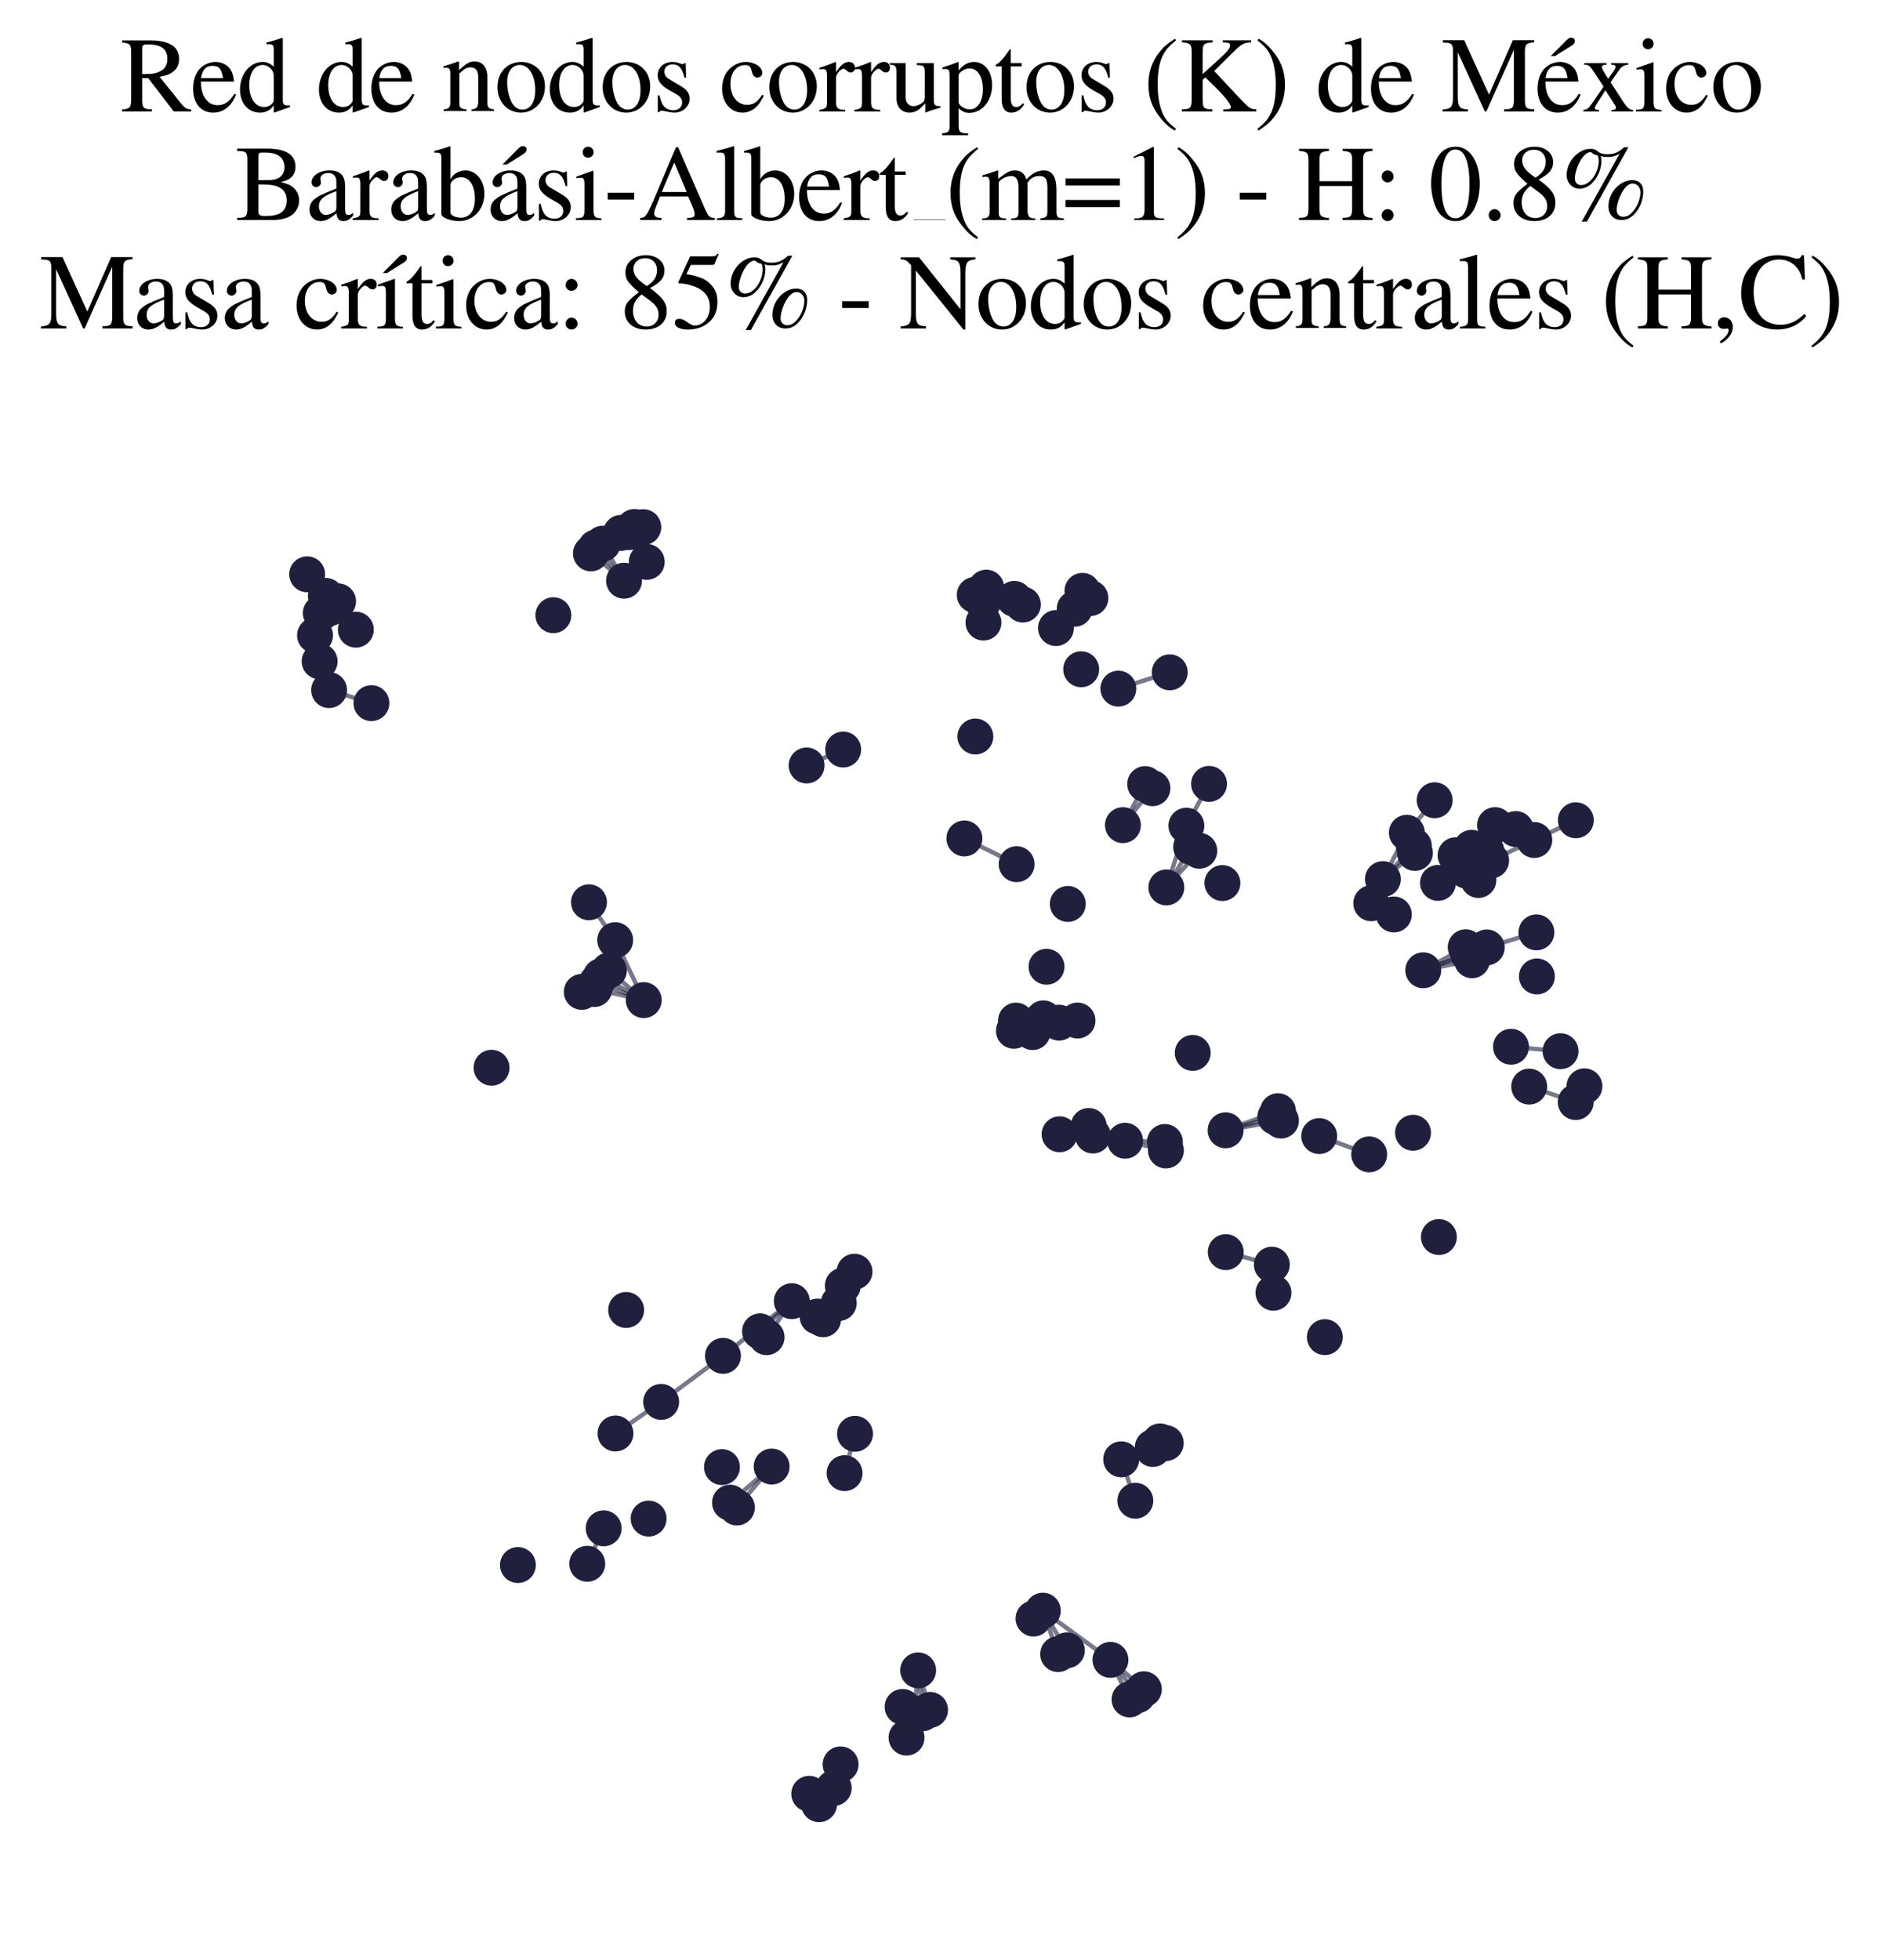<?xml version="1.0" encoding="utf-8" standalone="no"?>
<!DOCTYPE svg PUBLIC "-//W3C//DTD SVG 1.1//EN"
  "http://www.w3.org/Graphics/SVG/1.1/DTD/svg11.dtd">
<svg xmlns:xlink="http://www.w3.org/1999/xlink" width="171.118pt" height="178.036pt" viewBox="0 0 171.118 178.036" xmlns="http://www.w3.org/2000/svg" version="1.1">
 <defs>
  <style type="text/css">*{stroke-linejoin: round; stroke-linecap: butt}</style>
 </defs>
 <g id="figure_1">
  <g id="patch_1">
   <path d="M 0 178.036 
L 171.118 178.036 
L 171.118 0 
L 0 0 
z
" style="fill: #ffffff"/>
  </g>
  <g id="axes_1">
   <g id="LineCollection_1">
    <path d="M 111.39 113.733 
L 115.577 114.872 
" clip-path="url(#pee407ed11b)" style="fill: none; stroke: #201f3d; stroke-opacity: 0.6; stroke-width: 0.4"/>
    <path d="M 96.158 150.244 
L 94.766 146.3 
" clip-path="url(#pee407ed11b)" style="fill: none; stroke: #201f3d; stroke-opacity: 0.6; stroke-width: 0.4"/>
    <path d="M 82.023 155.042 
L 82.381 157.832 
" clip-path="url(#pee407ed11b)" style="fill: none; stroke: #201f3d; stroke-opacity: 0.6; stroke-width: 0.4"/>
    <path d="M 53.701 50.265 
L 56.709 52.747 
" clip-path="url(#pee407ed11b)" style="fill: none; stroke: #201f3d; stroke-opacity: 0.6; stroke-width: 0.4"/>
    <path d="M 76.591 116.783 
L 74.802 119.832 
" clip-path="url(#pee407ed11b)" style="fill: none; stroke: #201f3d; stroke-opacity: 0.6; stroke-width: 0.4"/>
    <path d="M 76.591 116.783 
L 74.299 119.587 
" clip-path="url(#pee407ed11b)" style="fill: none; stroke: #201f3d; stroke-opacity: 0.6; stroke-width: 0.4"/>
    <path d="M 137.313 95.079 
L 141.814 95.484 
" clip-path="url(#pee407ed11b)" style="fill: none; stroke: #201f3d; stroke-opacity: 0.6; stroke-width: 0.4"/>
    <path d="M 69.069 120.931 
L 71.954 118.187 
" clip-path="url(#pee407ed11b)" style="fill: none; stroke: #201f3d; stroke-opacity: 0.6; stroke-width: 0.4"/>
    <path d="M 56.432 48.405 
L 58.773 51.038 
" clip-path="url(#pee407ed11b)" style="fill: none; stroke: #201f3d; stroke-opacity: 0.6; stroke-width: 0.4"/>
    <path d="M 129.337 88.132 
L 133.77 87.223 
" clip-path="url(#pee407ed11b)" style="fill: none; stroke: #201f3d; stroke-opacity: 0.6; stroke-width: 0.4"/>
    <path d="M 129.337 88.132 
L 133.418 86.652 
" clip-path="url(#pee407ed11b)" style="fill: none; stroke: #201f3d; stroke-opacity: 0.6; stroke-width: 0.4"/>
    <path d="M 129.337 88.132 
L 135.108 86.057 
" clip-path="url(#pee407ed11b)" style="fill: none; stroke: #201f3d; stroke-opacity: 0.6; stroke-width: 0.4"/>
    <path d="M 129.337 88.132 
L 133.196 86.041 
" clip-path="url(#pee407ed11b)" style="fill: none; stroke: #201f3d; stroke-opacity: 0.6; stroke-width: 0.4"/>
    <path d="M 95.96 57.047 
L 99.092 54.324 
" clip-path="url(#pee407ed11b)" style="fill: none; stroke: #201f3d; stroke-opacity: 0.6; stroke-width: 0.4"/>
    <path d="M 95.96 57.047 
L 98.368 53.667 
" clip-path="url(#pee407ed11b)" style="fill: none; stroke: #201f3d; stroke-opacity: 0.6; stroke-width: 0.4"/>
    <path d="M 71.954 118.187 
L 65.701 123.156 
" clip-path="url(#pee407ed11b)" style="fill: none; stroke: #201f3d; stroke-opacity: 0.6; stroke-width: 0.4"/>
    <path d="M 71.954 118.187 
L 69.664 121.461 
" clip-path="url(#pee407ed11b)" style="fill: none; stroke: #201f3d; stroke-opacity: 0.6; stroke-width: 0.4"/>
    <path d="M 105.991 80.609 
L 107.813 74.998 
" clip-path="url(#pee407ed11b)" style="fill: none; stroke: #201f3d; stroke-opacity: 0.6; stroke-width: 0.4"/>
    <path d="M 105.991 80.609 
L 108.244 76.931 
" clip-path="url(#pee407ed11b)" style="fill: none; stroke: #201f3d; stroke-opacity: 0.6; stroke-width: 0.4"/>
    <path d="M 105.991 80.609 
L 108.988 77.279 
" clip-path="url(#pee407ed11b)" style="fill: none; stroke: #201f3d; stroke-opacity: 0.6; stroke-width: 0.4"/>
    <path d="M 96.954 149.905 
L 94.766 146.3 
" clip-path="url(#pee407ed11b)" style="fill: none; stroke: #201f3d; stroke-opacity: 0.6; stroke-width: 0.4"/>
    <path d="M 55.907 85.397 
L 58.499 90.842 
" clip-path="url(#pee407ed11b)" style="fill: none; stroke: #201f3d; stroke-opacity: 0.6; stroke-width: 0.4"/>
    <path d="M 55.907 85.397 
L 53.525 81.957 
" clip-path="url(#pee407ed11b)" style="fill: none; stroke: #201f3d; stroke-opacity: 0.6; stroke-width: 0.4"/>
    <path d="M 119.884 103.192 
L 124.425 104.855 
" clip-path="url(#pee407ed11b)" style="fill: none; stroke: #201f3d; stroke-opacity: 0.6; stroke-width: 0.4"/>
    <path d="M 103.95 153.439 
L 100.912 150.77 
" clip-path="url(#pee407ed11b)" style="fill: none; stroke: #201f3d; stroke-opacity: 0.6; stroke-width: 0.4"/>
    <path d="M 54.603 88.685 
L 58.499 90.842 
" clip-path="url(#pee407ed11b)" style="fill: none; stroke: #201f3d; stroke-opacity: 0.6; stroke-width: 0.4"/>
    <path d="M 77.699 130.236 
L 76.75 133.809 
" clip-path="url(#pee407ed11b)" style="fill: none; stroke: #201f3d; stroke-opacity: 0.6; stroke-width: 0.4"/>
    <path d="M 29.937 55.251 
L 32.337 57.193 
" clip-path="url(#pee407ed11b)" style="fill: none; stroke: #201f3d; stroke-opacity: 0.6; stroke-width: 0.4"/>
    <path d="M 101.889 132.554 
L 103.172 136.314 
" clip-path="url(#pee407ed11b)" style="fill: none; stroke: #201f3d; stroke-opacity: 0.6; stroke-width: 0.4"/>
    <path d="M 97.917 92.699 
L 96.24 92.89 
" clip-path="url(#pee407ed11b)" style="fill: none; stroke: #201f3d; stroke-opacity: 0.6; stroke-width: 0.4"/>
    <path d="M 127.848 75.641 
L 125.672 79.852 
" clip-path="url(#pee407ed11b)" style="fill: none; stroke: #201f3d; stroke-opacity: 0.6; stroke-width: 0.4"/>
    <path d="M 127.848 75.641 
L 130.377 72.688 
" clip-path="url(#pee407ed11b)" style="fill: none; stroke: #201f3d; stroke-opacity: 0.6; stroke-width: 0.4"/>
    <path d="M 33.752 63.867 
L 29.908 62.682 
" clip-path="url(#pee407ed11b)" style="fill: none; stroke: #201f3d; stroke-opacity: 0.6; stroke-width: 0.4"/>
    <path d="M 105.86 103.729 
L 102.244 103.616 
" clip-path="url(#pee407ed11b)" style="fill: none; stroke: #201f3d; stroke-opacity: 0.6; stroke-width: 0.4"/>
    <path d="M 87.638 76.157 
L 92.387 78.497 
" clip-path="url(#pee407ed11b)" style="fill: none; stroke: #201f3d; stroke-opacity: 0.6; stroke-width: 0.4"/>
    <path d="M 115.89 101.455 
L 111.376 102.668 
" clip-path="url(#pee407ed11b)" style="fill: none; stroke: #201f3d; stroke-opacity: 0.6; stroke-width: 0.4"/>
    <path d="M 94.766 146.3 
L 100.912 150.77 
" clip-path="url(#pee407ed11b)" style="fill: none; stroke: #201f3d; stroke-opacity: 0.6; stroke-width: 0.4"/>
    <path d="M 70.123 133.21 
L 66.968 136.93 
" clip-path="url(#pee407ed11b)" style="fill: none; stroke: #201f3d; stroke-opacity: 0.6; stroke-width: 0.4"/>
    <path d="M 70.123 133.21 
L 66.339 136.489 
" clip-path="url(#pee407ed11b)" style="fill: none; stroke: #201f3d; stroke-opacity: 0.6; stroke-width: 0.4"/>
    <path d="M 89.625 53.377 
L 89.373 56.549 
" clip-path="url(#pee407ed11b)" style="fill: none; stroke: #201f3d; stroke-opacity: 0.6; stroke-width: 0.4"/>
    <path d="M 111.376 102.668 
L 116.409 101.784 
" clip-path="url(#pee407ed11b)" style="fill: none; stroke: #201f3d; stroke-opacity: 0.6; stroke-width: 0.4"/>
    <path d="M 111.376 102.668 
L 116.137 100.931 
" clip-path="url(#pee407ed11b)" style="fill: none; stroke: #201f3d; stroke-opacity: 0.6; stroke-width: 0.4"/>
    <path d="M 77.654 115.511 
L 76.224 118.359 
" clip-path="url(#pee407ed11b)" style="fill: none; stroke: #201f3d; stroke-opacity: 0.6; stroke-width: 0.4"/>
    <path d="M 92.332 92.704 
L 94.82 92.499 
" clip-path="url(#pee407ed11b)" style="fill: none; stroke: #201f3d; stroke-opacity: 0.6; stroke-width: 0.4"/>
    <path d="M 54.143 49.739 
L 56.709 52.747 
" clip-path="url(#pee407ed11b)" style="fill: none; stroke: #201f3d; stroke-opacity: 0.6; stroke-width: 0.4"/>
    <path d="M 137.745 75.304 
L 135.061 77.256 
" clip-path="url(#pee407ed11b)" style="fill: none; stroke: #201f3d; stroke-opacity: 0.6; stroke-width: 0.4"/>
    <path d="M 130.677 80.195 
L 133.931 79.388 
" clip-path="url(#pee407ed11b)" style="fill: none; stroke: #201f3d; stroke-opacity: 0.6; stroke-width: 0.4"/>
    <path d="M 130.677 80.195 
L 133.289 79.092 
" clip-path="url(#pee407ed11b)" style="fill: none; stroke: #201f3d; stroke-opacity: 0.6; stroke-width: 0.4"/>
    <path d="M 130.677 80.195 
L 134.351 79.932 
" clip-path="url(#pee407ed11b)" style="fill: none; stroke: #201f3d; stroke-opacity: 0.6; stroke-width: 0.4"/>
    <path d="M 130.677 80.195 
L 135.507 78.162 
" clip-path="url(#pee407ed11b)" style="fill: none; stroke: #201f3d; stroke-opacity: 0.6; stroke-width: 0.4"/>
    <path d="M 130.677 80.195 
L 135.061 77.256 
" clip-path="url(#pee407ed11b)" style="fill: none; stroke: #201f3d; stroke-opacity: 0.6; stroke-width: 0.4"/>
    <path d="M 130.677 80.195 
L 133.223 78.422 
" clip-path="url(#pee407ed11b)" style="fill: none; stroke: #201f3d; stroke-opacity: 0.6; stroke-width: 0.4"/>
    <path d="M 130.677 80.195 
L 133.729 77.007 
" clip-path="url(#pee407ed11b)" style="fill: none; stroke: #201f3d; stroke-opacity: 0.6; stroke-width: 0.4"/>
    <path d="M 130.677 80.195 
L 132.863 77.655 
" clip-path="url(#pee407ed11b)" style="fill: none; stroke: #201f3d; stroke-opacity: 0.6; stroke-width: 0.4"/>
    <path d="M 130.677 80.195 
L 132.277 77.685 
" clip-path="url(#pee407ed11b)" style="fill: none; stroke: #201f3d; stroke-opacity: 0.6; stroke-width: 0.4"/>
    <path d="M 125.672 79.852 
L 128.486 76.84 
" clip-path="url(#pee407ed11b)" style="fill: none; stroke: #201f3d; stroke-opacity: 0.6; stroke-width: 0.4"/>
    <path d="M 125.672 79.852 
L 128.582 77.476 
" clip-path="url(#pee407ed11b)" style="fill: none; stroke: #201f3d; stroke-opacity: 0.6; stroke-width: 0.4"/>
    <path d="M 107.813 74.998 
L 109.872 71.202 
" clip-path="url(#pee407ed11b)" style="fill: none; stroke: #201f3d; stroke-opacity: 0.6; stroke-width: 0.4"/>
    <path d="M 84.52 155.314 
L 83.437 151.723 
" clip-path="url(#pee407ed11b)" style="fill: none; stroke: #201f3d; stroke-opacity: 0.6; stroke-width: 0.4"/>
    <path d="M 75.767 162.409 
L 76.39 160.265 
" clip-path="url(#pee407ed11b)" style="fill: none; stroke: #201f3d; stroke-opacity: 0.6; stroke-width: 0.4"/>
    <path d="M 54.773 49.382 
L 56.709 52.747 
" clip-path="url(#pee407ed11b)" style="fill: none; stroke: #201f3d; stroke-opacity: 0.6; stroke-width: 0.4"/>
    <path d="M 89.373 56.549 
L 88.581 54.038 
" clip-path="url(#pee407ed11b)" style="fill: none; stroke: #201f3d; stroke-opacity: 0.6; stroke-width: 0.4"/>
    <path d="M 58.462 47.883 
L 58.773 51.038 
" clip-path="url(#pee407ed11b)" style="fill: none; stroke: #201f3d; stroke-opacity: 0.6; stroke-width: 0.4"/>
    <path d="M 101.63 62.55 
L 106.302 61.069 
" clip-path="url(#pee407ed11b)" style="fill: none; stroke: #201f3d; stroke-opacity: 0.6; stroke-width: 0.4"/>
    <path d="M 54.858 138.821 
L 53.366 142.042 
" clip-path="url(#pee407ed11b)" style="fill: none; stroke: #201f3d; stroke-opacity: 0.6; stroke-width: 0.4"/>
    <path d="M 102.046 74.95 
L 104.73 71.595 
" clip-path="url(#pee407ed11b)" style="fill: none; stroke: #201f3d; stroke-opacity: 0.6; stroke-width: 0.4"/>
    <path d="M 102.046 74.95 
L 104.067 71.218 
" clip-path="url(#pee407ed11b)" style="fill: none; stroke: #201f3d; stroke-opacity: 0.6; stroke-width: 0.4"/>
    <path d="M 83.085 155.635 
L 83.437 151.723 
" clip-path="url(#pee407ed11b)" style="fill: none; stroke: #201f3d; stroke-opacity: 0.6; stroke-width: 0.4"/>
    <path d="M 135.108 86.057 
L 139.623 84.689 
" clip-path="url(#pee407ed11b)" style="fill: none; stroke: #201f3d; stroke-opacity: 0.6; stroke-width: 0.4"/>
    <path d="M 139.431 76.298 
L 135.507 78.162 
" clip-path="url(#pee407ed11b)" style="fill: none; stroke: #201f3d; stroke-opacity: 0.6; stroke-width: 0.4"/>
    <path d="M 139.431 76.298 
L 143.204 74.506 
" clip-path="url(#pee407ed11b)" style="fill: none; stroke: #201f3d; stroke-opacity: 0.6; stroke-width: 0.4"/>
    <path d="M 96.29 103.03 
L 102.244 103.616 
" clip-path="url(#pee407ed11b)" style="fill: none; stroke: #201f3d; stroke-opacity: 0.6; stroke-width: 0.4"/>
    <path d="M 96.29 103.03 
L 99.318 103.142 
" clip-path="url(#pee407ed11b)" style="fill: none; stroke: #201f3d; stroke-opacity: 0.6; stroke-width: 0.4"/>
    <path d="M 96.29 103.03 
L 98.936 102.272 
" clip-path="url(#pee407ed11b)" style="fill: none; stroke: #201f3d; stroke-opacity: 0.6; stroke-width: 0.4"/>
    <path d="M 102.244 103.616 
L 105.953 104.498 
" clip-path="url(#pee407ed11b)" style="fill: none; stroke: #201f3d; stroke-opacity: 0.6; stroke-width: 0.4"/>
    <path d="M 143.192 100.103 
L 138.967 98.697 
" clip-path="url(#pee407ed11b)" style="fill: none; stroke: #201f3d; stroke-opacity: 0.6; stroke-width: 0.4"/>
    <path d="M 83.849 155.615 
L 83.437 151.723 
" clip-path="url(#pee407ed11b)" style="fill: none; stroke: #201f3d; stroke-opacity: 0.6; stroke-width: 0.4"/>
    <path d="M 54.23 89.23 
L 58.499 90.842 
" clip-path="url(#pee407ed11b)" style="fill: none; stroke: #201f3d; stroke-opacity: 0.6; stroke-width: 0.4"/>
    <path d="M 133.729 77.007 
L 135.861 74.948 
" clip-path="url(#pee407ed11b)" style="fill: none; stroke: #201f3d; stroke-opacity: 0.6; stroke-width: 0.4"/>
    <path d="M 94.82 92.499 
L 92.138 93.629 
" clip-path="url(#pee407ed11b)" style="fill: none; stroke: #201f3d; stroke-opacity: 0.6; stroke-width: 0.4"/>
    <path d="M 94.82 92.499 
L 96.24 92.89 
" clip-path="url(#pee407ed11b)" style="fill: none; stroke: #201f3d; stroke-opacity: 0.6; stroke-width: 0.4"/>
    <path d="M 94.82 92.499 
L 93.838 93.746 
" clip-path="url(#pee407ed11b)" style="fill: none; stroke: #201f3d; stroke-opacity: 0.6; stroke-width: 0.4"/>
    <path d="M 54.011 89.836 
L 58.499 90.842 
" clip-path="url(#pee407ed11b)" style="fill: none; stroke: #201f3d; stroke-opacity: 0.6; stroke-width: 0.4"/>
    <path d="M 32.337 57.193 
L 29.613 54.13 
" clip-path="url(#pee407ed11b)" style="fill: none; stroke: #201f3d; stroke-opacity: 0.6; stroke-width: 0.4"/>
    <path d="M 32.337 57.193 
L 29.153 55.688 
" clip-path="url(#pee407ed11b)" style="fill: none; stroke: #201f3d; stroke-opacity: 0.6; stroke-width: 0.4"/>
    <path d="M 32.337 57.193 
L 30.723 54.62 
" clip-path="url(#pee407ed11b)" style="fill: none; stroke: #201f3d; stroke-opacity: 0.6; stroke-width: 0.4"/>
    <path d="M 29.613 54.13 
L 27.914 52.165 
" clip-path="url(#pee407ed11b)" style="fill: none; stroke: #201f3d; stroke-opacity: 0.6; stroke-width: 0.4"/>
    <path d="M 57.178 48.33 
L 58.773 51.038 
" clip-path="url(#pee407ed11b)" style="fill: none; stroke: #201f3d; stroke-opacity: 0.6; stroke-width: 0.4"/>
    <path d="M 100.912 150.77 
L 102.649 154.364 
" clip-path="url(#pee407ed11b)" style="fill: none; stroke: #201f3d; stroke-opacity: 0.6; stroke-width: 0.4"/>
    <path d="M 100.912 150.77 
L 103.374 153.978 
" clip-path="url(#pee407ed11b)" style="fill: none; stroke: #201f3d; stroke-opacity: 0.6; stroke-width: 0.4"/>
    <path d="M 73.299 69.529 
L 76.624 68.083 
" clip-path="url(#pee407ed11b)" style="fill: none; stroke: #201f3d; stroke-opacity: 0.6; stroke-width: 0.4"/>
    <path d="M 57.65 47.863 
L 58.773 51.038 
" clip-path="url(#pee407ed11b)" style="fill: none; stroke: #201f3d; stroke-opacity: 0.6; stroke-width: 0.4"/>
    <path d="M 55.335 88.142 
L 58.499 90.842 
" clip-path="url(#pee407ed11b)" style="fill: none; stroke: #201f3d; stroke-opacity: 0.6; stroke-width: 0.4"/>
    <path d="M 65.701 123.156 
L 60.083 127.337 
" clip-path="url(#pee407ed11b)" style="fill: none; stroke: #201f3d; stroke-opacity: 0.6; stroke-width: 0.4"/>
    <path d="M 60.083 127.337 
L 55.931 130.207 
" clip-path="url(#pee407ed11b)" style="fill: none; stroke: #201f3d; stroke-opacity: 0.6; stroke-width: 0.4"/>
   </g>
   <g id="PathCollection_1">
    <defs>
     <path id="mb65dcc5956" d="M 0 1.581 
C 0.419 1.581 0.822 1.415 1.118 1.118 
C 1.415 0.822 1.581 0.419 1.581 0 
C 1.581 -0.419 1.415 -0.822 1.118 -1.118 
C 0.822 -1.415 0.419 -1.581 0 -1.581 
C -0.419 -1.581 -0.822 -1.415 -1.118 -1.118 
C -1.415 -0.822 -1.581 -0.419 -1.581 0 
C -1.581 0.419 -1.415 0.822 -1.118 1.118 
C -0.822 1.415 -0.419 1.581 0 1.581 
z
" style="stroke: #201f3d; stroke-width: 0.1"/>
    </defs>
    <g clip-path="url(#pee407ed11b)">
     <use xlink:href="#mb65dcc5956" x="98.936" y="102.272" style="fill: #201f3d; stroke: #201f3d; stroke-width: 0.1"/>
     <use xlink:href="#mb65dcc5956" x="139.665" y="88.693" style="fill: #201f3d; stroke: #201f3d; stroke-width: 0.1"/>
     <use xlink:href="#mb65dcc5956" x="102.244" y="103.616" style="fill: #201f3d; stroke: #201f3d; stroke-width: 0.1"/>
     <use xlink:href="#mb65dcc5956" x="58.944" y="137.937" style="fill: #201f3d; stroke: #201f3d; stroke-width: 0.1"/>
     <use xlink:href="#mb65dcc5956" x="55.931" y="130.207" style="fill: #201f3d; stroke: #201f3d; stroke-width: 0.1"/>
     <use xlink:href="#mb65dcc5956" x="133.223" y="78.422" style="fill: #201f3d; stroke: #201f3d; stroke-width: 0.1"/>
     <use xlink:href="#mb65dcc5956" x="82.023" y="155.042" style="fill: #201f3d; stroke: #201f3d; stroke-width: 0.1"/>
     <use xlink:href="#mb65dcc5956" x="73.299" y="69.529" style="fill: #201f3d; stroke: #201f3d; stroke-width: 0.1"/>
     <use xlink:href="#mb65dcc5956" x="98.368" y="53.667" style="fill: #201f3d; stroke: #201f3d; stroke-width: 0.1"/>
     <use xlink:href="#mb65dcc5956" x="137.745" y="75.304" style="fill: #201f3d; stroke: #201f3d; stroke-width: 0.1"/>
     <use xlink:href="#mb65dcc5956" x="108.389" y="95.635" style="fill: #201f3d; stroke: #201f3d; stroke-width: 0.1"/>
     <use xlink:href="#mb65dcc5956" x="82.381" y="157.832" style="fill: #201f3d; stroke: #201f3d; stroke-width: 0.1"/>
     <use xlink:href="#mb65dcc5956" x="58.773" y="51.038" style="fill: #201f3d; stroke: #201f3d; stroke-width: 0.1"/>
     <use xlink:href="#mb65dcc5956" x="58.499" y="90.842" style="fill: #201f3d; stroke: #201f3d; stroke-width: 0.1"/>
     <use xlink:href="#mb65dcc5956" x="130.377" y="72.688" style="fill: #201f3d; stroke: #201f3d; stroke-width: 0.1"/>
     <use xlink:href="#mb65dcc5956" x="97.038" y="82.107" style="fill: #201f3d; stroke: #201f3d; stroke-width: 0.1"/>
     <use xlink:href="#mb65dcc5956" x="133.729" y="77.007" style="fill: #201f3d; stroke: #201f3d; stroke-width: 0.1"/>
     <use xlink:href="#mb65dcc5956" x="92.955" y="54.911" style="fill: #201f3d; stroke: #201f3d; stroke-width: 0.1"/>
     <use xlink:href="#mb65dcc5956" x="116.409" y="101.784" style="fill: #201f3d; stroke: #201f3d; stroke-width: 0.1"/>
     <use xlink:href="#mb65dcc5956" x="76.75" y="133.809" style="fill: #201f3d; stroke: #201f3d; stroke-width: 0.1"/>
     <use xlink:href="#mb65dcc5956" x="105.421" y="130.926" style="fill: #201f3d; stroke: #201f3d; stroke-width: 0.1"/>
     <use xlink:href="#mb65dcc5956" x="115.73" y="117.424" style="fill: #201f3d; stroke: #201f3d; stroke-width: 0.1"/>
     <use xlink:href="#mb65dcc5956" x="88.637" y="66.9" style="fill: #201f3d; stroke: #201f3d; stroke-width: 0.1"/>
     <use xlink:href="#mb65dcc5956" x="103.95" y="153.439" style="fill: #201f3d; stroke: #201f3d; stroke-width: 0.1"/>
     <use xlink:href="#mb65dcc5956" x="130.677" y="80.195" style="fill: #201f3d; stroke: #201f3d; stroke-width: 0.1"/>
     <use xlink:href="#mb65dcc5956" x="109.872" y="71.202" style="fill: #201f3d; stroke: #201f3d; stroke-width: 0.1"/>
     <use xlink:href="#mb65dcc5956" x="143.986" y="98.672" style="fill: #201f3d; stroke: #201f3d; stroke-width: 0.1"/>
     <use xlink:href="#mb65dcc5956" x="53.366" y="142.042" style="fill: #201f3d; stroke: #201f3d; stroke-width: 0.1"/>
     <use xlink:href="#mb65dcc5956" x="69.664" y="121.461" style="fill: #201f3d; stroke: #201f3d; stroke-width: 0.1"/>
     <use xlink:href="#mb65dcc5956" x="101.889" y="132.554" style="fill: #201f3d; stroke: #201f3d; stroke-width: 0.1"/>
     <use xlink:href="#mb65dcc5956" x="76.591" y="116.783" style="fill: #201f3d; stroke: #201f3d; stroke-width: 0.1"/>
     <use xlink:href="#mb65dcc5956" x="104.762" y="131.456" style="fill: #201f3d; stroke: #201f3d; stroke-width: 0.1"/>
     <use xlink:href="#mb65dcc5956" x="74.802" y="119.832" style="fill: #201f3d; stroke: #201f3d; stroke-width: 0.1"/>
     <use xlink:href="#mb65dcc5956" x="105.991" y="80.609" style="fill: #201f3d; stroke: #201f3d; stroke-width: 0.1"/>
     <use xlink:href="#mb65dcc5956" x="54.011" y="89.836" style="fill: #201f3d; stroke: #201f3d; stroke-width: 0.1"/>
     <use xlink:href="#mb65dcc5956" x="88.581" y="54.038" style="fill: #201f3d; stroke: #201f3d; stroke-width: 0.1"/>
     <use xlink:href="#mb65dcc5956" x="50.289" y="55.881" style="fill: #201f3d; stroke: #201f3d; stroke-width: 0.1"/>
     <use xlink:href="#mb65dcc5956" x="133.289" y="79.092" style="fill: #201f3d; stroke: #201f3d; stroke-width: 0.1"/>
     <use xlink:href="#mb65dcc5956" x="105.939" y="131.081" style="fill: #201f3d; stroke: #201f3d; stroke-width: 0.1"/>
     <use xlink:href="#mb65dcc5956" x="89.625" y="53.377" style="fill: #201f3d; stroke: #201f3d; stroke-width: 0.1"/>
     <use xlink:href="#mb65dcc5956" x="74.437" y="163.88" style="fill: #201f3d; stroke: #201f3d; stroke-width: 0.1"/>
     <use xlink:href="#mb65dcc5956" x="83.849" y="155.615" style="fill: #201f3d; stroke: #201f3d; stroke-width: 0.1"/>
     <use xlink:href="#mb65dcc5956" x="133.931" y="79.388" style="fill: #201f3d; stroke: #201f3d; stroke-width: 0.1"/>
     <use xlink:href="#mb65dcc5956" x="52.868" y="90.093" style="fill: #201f3d; stroke: #201f3d; stroke-width: 0.1"/>
     <use xlink:href="#mb65dcc5956" x="76.624" y="68.083" style="fill: #201f3d; stroke: #201f3d; stroke-width: 0.1"/>
     <use xlink:href="#mb65dcc5956" x="103.374" y="153.978" style="fill: #201f3d; stroke: #201f3d; stroke-width: 0.1"/>
     <use xlink:href="#mb65dcc5956" x="75.767" y="162.409" style="fill: #201f3d; stroke: #201f3d; stroke-width: 0.1"/>
     <use xlink:href="#mb65dcc5956" x="137.313" y="95.079" style="fill: #201f3d; stroke: #201f3d; stroke-width: 0.1"/>
     <use xlink:href="#mb65dcc5956" x="58.462" y="47.883" style="fill: #201f3d; stroke: #201f3d; stroke-width: 0.1"/>
     <use xlink:href="#mb65dcc5956" x="141.814" y="95.484" style="fill: #201f3d; stroke: #201f3d; stroke-width: 0.1"/>
     <use xlink:href="#mb65dcc5956" x="77.654" y="115.511" style="fill: #201f3d; stroke: #201f3d; stroke-width: 0.1"/>
     <use xlink:href="#mb65dcc5956" x="139.431" y="76.298" style="fill: #201f3d; stroke: #201f3d; stroke-width: 0.1"/>
     <use xlink:href="#mb65dcc5956" x="83.437" y="151.723" style="fill: #201f3d; stroke: #201f3d; stroke-width: 0.1"/>
     <use xlink:href="#mb65dcc5956" x="128.486" y="76.84" style="fill: #201f3d; stroke: #201f3d; stroke-width: 0.1"/>
     <use xlink:href="#mb65dcc5956" x="111.087" y="80.211" style="fill: #201f3d; stroke: #201f3d; stroke-width: 0.1"/>
     <use xlink:href="#mb65dcc5956" x="132.863" y="77.655" style="fill: #201f3d; stroke: #201f3d; stroke-width: 0.1"/>
     <use xlink:href="#mb65dcc5956" x="57.178" y="48.33" style="fill: #201f3d; stroke: #201f3d; stroke-width: 0.1"/>
     <use xlink:href="#mb65dcc5956" x="71.954" y="118.187" style="fill: #201f3d; stroke: #201f3d; stroke-width: 0.1"/>
     <use xlink:href="#mb65dcc5956" x="133.77" y="87.223" style="fill: #201f3d; stroke: #201f3d; stroke-width: 0.1"/>
     <use xlink:href="#mb65dcc5956" x="54.858" y="138.821" style="fill: #201f3d; stroke: #201f3d; stroke-width: 0.1"/>
     <use xlink:href="#mb65dcc5956" x="29.153" y="55.688" style="fill: #201f3d; stroke: #201f3d; stroke-width: 0.1"/>
     <use xlink:href="#mb65dcc5956" x="28.63" y="57.708" style="fill: #201f3d; stroke: #201f3d; stroke-width: 0.1"/>
     <use xlink:href="#mb65dcc5956" x="32.337" y="57.193" style="fill: #201f3d; stroke: #201f3d; stroke-width: 0.1"/>
     <use xlink:href="#mb65dcc5956" x="73.54" y="162.935" style="fill: #201f3d; stroke: #201f3d; stroke-width: 0.1"/>
     <use xlink:href="#mb65dcc5956" x="56.709" y="52.747" style="fill: #201f3d; stroke: #201f3d; stroke-width: 0.1"/>
     <use xlink:href="#mb65dcc5956" x="77.699" y="130.236" style="fill: #201f3d; stroke: #201f3d; stroke-width: 0.1"/>
     <use xlink:href="#mb65dcc5956" x="96.29" y="103.03" style="fill: #201f3d; stroke: #201f3d; stroke-width: 0.1"/>
     <use xlink:href="#mb65dcc5956" x="96.24" y="92.89" style="fill: #201f3d; stroke: #201f3d; stroke-width: 0.1"/>
     <use xlink:href="#mb65dcc5956" x="139.623" y="84.689" style="fill: #201f3d; stroke: #201f3d; stroke-width: 0.1"/>
     <use xlink:href="#mb65dcc5956" x="96.158" y="150.244" style="fill: #201f3d; stroke: #201f3d; stroke-width: 0.1"/>
     <use xlink:href="#mb65dcc5956" x="105.86" y="103.729" style="fill: #201f3d; stroke: #201f3d; stroke-width: 0.1"/>
     <use xlink:href="#mb65dcc5956" x="54.23" y="89.23" style="fill: #201f3d; stroke: #201f3d; stroke-width: 0.1"/>
     <use xlink:href="#mb65dcc5956" x="54.773" y="49.382" style="fill: #201f3d; stroke: #201f3d; stroke-width: 0.1"/>
     <use xlink:href="#mb65dcc5956" x="115.577" y="114.872" style="fill: #201f3d; stroke: #201f3d; stroke-width: 0.1"/>
     <use xlink:href="#mb65dcc5956" x="47.066" y="142.157" style="fill: #201f3d; stroke: #201f3d; stroke-width: 0.1"/>
     <use xlink:href="#mb65dcc5956" x="108.244" y="76.931" style="fill: #201f3d; stroke: #201f3d; stroke-width: 0.1"/>
     <use xlink:href="#mb65dcc5956" x="56.901" y="118.986" style="fill: #201f3d; stroke: #201f3d; stroke-width: 0.1"/>
     <use xlink:href="#mb65dcc5956" x="92.332" y="92.704" style="fill: #201f3d; stroke: #201f3d; stroke-width: 0.1"/>
     <use xlink:href="#mb65dcc5956" x="127.848" y="75.641" style="fill: #201f3d; stroke: #201f3d; stroke-width: 0.1"/>
     <use xlink:href="#mb65dcc5956" x="133.196" y="86.041" style="fill: #201f3d; stroke: #201f3d; stroke-width: 0.1"/>
     <use xlink:href="#mb65dcc5956" x="29.908" y="62.682" style="fill: #201f3d; stroke: #201f3d; stroke-width: 0.1"/>
     <use xlink:href="#mb65dcc5956" x="143.192" y="100.103" style="fill: #201f3d; stroke: #201f3d; stroke-width: 0.1"/>
     <use xlink:href="#mb65dcc5956" x="120.396" y="121.455" style="fill: #201f3d; stroke: #201f3d; stroke-width: 0.1"/>
     <use xlink:href="#mb65dcc5956" x="111.39" y="113.733" style="fill: #201f3d; stroke: #201f3d; stroke-width: 0.1"/>
     <use xlink:href="#mb65dcc5956" x="102.649" y="154.364" style="fill: #201f3d; stroke: #201f3d; stroke-width: 0.1"/>
     <use xlink:href="#mb65dcc5956" x="96.954" y="149.905" style="fill: #201f3d; stroke: #201f3d; stroke-width: 0.1"/>
     <use xlink:href="#mb65dcc5956" x="92.183" y="54.399" style="fill: #201f3d; stroke: #201f3d; stroke-width: 0.1"/>
     <use xlink:href="#mb65dcc5956" x="83.085" y="155.635" style="fill: #201f3d; stroke: #201f3d; stroke-width: 0.1"/>
     <use xlink:href="#mb65dcc5956" x="134.351" y="79.932" style="fill: #201f3d; stroke: #201f3d; stroke-width: 0.1"/>
     <use xlink:href="#mb65dcc5956" x="87.638" y="76.157" style="fill: #201f3d; stroke: #201f3d; stroke-width: 0.1"/>
     <use xlink:href="#mb65dcc5956" x="129.337" y="88.132" style="fill: #201f3d; stroke: #201f3d; stroke-width: 0.1"/>
     <use xlink:href="#mb65dcc5956" x="111.376" y="102.668" style="fill: #201f3d; stroke: #201f3d; stroke-width: 0.1"/>
     <use xlink:href="#mb65dcc5956" x="70.123" y="133.21" style="fill: #201f3d; stroke: #201f3d; stroke-width: 0.1"/>
     <use xlink:href="#mb65dcc5956" x="29.613" y="54.13" style="fill: #201f3d; stroke: #201f3d; stroke-width: 0.1"/>
     <use xlink:href="#mb65dcc5956" x="66.339" y="136.489" style="fill: #201f3d; stroke: #201f3d; stroke-width: 0.1"/>
     <use xlink:href="#mb65dcc5956" x="102.046" y="74.95" style="fill: #201f3d; stroke: #201f3d; stroke-width: 0.1"/>
     <use xlink:href="#mb65dcc5956" x="54.603" y="88.685" style="fill: #201f3d; stroke: #201f3d; stroke-width: 0.1"/>
     <use xlink:href="#mb65dcc5956" x="44.671" y="96.985" style="fill: #201f3d; stroke: #201f3d; stroke-width: 0.1"/>
     <use xlink:href="#mb65dcc5956" x="29.937" y="55.251" style="fill: #201f3d; stroke: #201f3d; stroke-width: 0.1"/>
     <use xlink:href="#mb65dcc5956" x="135.507" y="78.162" style="fill: #201f3d; stroke: #201f3d; stroke-width: 0.1"/>
     <use xlink:href="#mb65dcc5956" x="124.425" y="104.855" style="fill: #201f3d; stroke: #201f3d; stroke-width: 0.1"/>
     <use xlink:href="#mb65dcc5956" x="53.525" y="81.957" style="fill: #201f3d; stroke: #201f3d; stroke-width: 0.1"/>
     <use xlink:href="#mb65dcc5956" x="100.912" y="150.77" style="fill: #201f3d; stroke: #201f3d; stroke-width: 0.1"/>
     <use xlink:href="#mb65dcc5956" x="135.861" y="74.948" style="fill: #201f3d; stroke: #201f3d; stroke-width: 0.1"/>
     <use xlink:href="#mb65dcc5956" x="27.914" y="52.165" style="fill: #201f3d; stroke: #201f3d; stroke-width: 0.1"/>
     <use xlink:href="#mb65dcc5956" x="89.333" y="54.708" style="fill: #201f3d; stroke: #201f3d; stroke-width: 0.1"/>
     <use xlink:href="#mb65dcc5956" x="84.52" y="155.314" style="fill: #201f3d; stroke: #201f3d; stroke-width: 0.1"/>
     <use xlink:href="#mb65dcc5956" x="104.769" y="131.615" style="fill: #201f3d; stroke: #201f3d; stroke-width: 0.1"/>
     <use xlink:href="#mb65dcc5956" x="69.069" y="120.931" style="fill: #201f3d; stroke: #201f3d; stroke-width: 0.1"/>
     <use xlink:href="#mb65dcc5956" x="108.988" y="77.279" style="fill: #201f3d; stroke: #201f3d; stroke-width: 0.1"/>
     <use xlink:href="#mb65dcc5956" x="54.143" y="49.739" style="fill: #201f3d; stroke: #201f3d; stroke-width: 0.1"/>
     <use xlink:href="#mb65dcc5956" x="95.102" y="87.812" style="fill: #201f3d; stroke: #201f3d; stroke-width: 0.1"/>
     <use xlink:href="#mb65dcc5956" x="135.061" y="77.256" style="fill: #201f3d; stroke: #201f3d; stroke-width: 0.1"/>
     <use xlink:href="#mb65dcc5956" x="29.047" y="60.072" style="fill: #201f3d; stroke: #201f3d; stroke-width: 0.1"/>
     <use xlink:href="#mb65dcc5956" x="106.302" y="61.069" style="fill: #201f3d; stroke: #201f3d; stroke-width: 0.1"/>
     <use xlink:href="#mb65dcc5956" x="115.89" y="101.455" style="fill: #201f3d; stroke: #201f3d; stroke-width: 0.1"/>
     <use xlink:href="#mb65dcc5956" x="97.659" y="55.297" style="fill: #201f3d; stroke: #201f3d; stroke-width: 0.1"/>
     <use xlink:href="#mb65dcc5956" x="74.299" y="119.587" style="fill: #201f3d; stroke: #201f3d; stroke-width: 0.1"/>
     <use xlink:href="#mb65dcc5956" x="33.752" y="63.867" style="fill: #201f3d; stroke: #201f3d; stroke-width: 0.1"/>
     <use xlink:href="#mb65dcc5956" x="92.138" y="93.629" style="fill: #201f3d; stroke: #201f3d; stroke-width: 0.1"/>
     <use xlink:href="#mb65dcc5956" x="116.137" y="100.931" style="fill: #201f3d; stroke: #201f3d; stroke-width: 0.1"/>
     <use xlink:href="#mb65dcc5956" x="128.582" y="77.476" style="fill: #201f3d; stroke: #201f3d; stroke-width: 0.1"/>
     <use xlink:href="#mb65dcc5956" x="60.083" y="127.337" style="fill: #201f3d; stroke: #201f3d; stroke-width: 0.1"/>
     <use xlink:href="#mb65dcc5956" x="94.82" y="92.499" style="fill: #201f3d; stroke: #201f3d; stroke-width: 0.1"/>
     <use xlink:href="#mb65dcc5956" x="94.766" y="146.3" style="fill: #201f3d; stroke: #201f3d; stroke-width: 0.1"/>
     <use xlink:href="#mb65dcc5956" x="30.723" y="54.62" style="fill: #201f3d; stroke: #201f3d; stroke-width: 0.1"/>
     <use xlink:href="#mb65dcc5956" x="107.813" y="74.998" style="fill: #201f3d; stroke: #201f3d; stroke-width: 0.1"/>
     <use xlink:href="#mb65dcc5956" x="66.968" y="136.93" style="fill: #201f3d; stroke: #201f3d; stroke-width: 0.1"/>
     <use xlink:href="#mb65dcc5956" x="133.418" y="86.652" style="fill: #201f3d; stroke: #201f3d; stroke-width: 0.1"/>
     <use xlink:href="#mb65dcc5956" x="95.96" y="57.047" style="fill: #201f3d; stroke: #201f3d; stroke-width: 0.1"/>
     <use xlink:href="#mb65dcc5956" x="105.953" y="104.498" style="fill: #201f3d; stroke: #201f3d; stroke-width: 0.1"/>
     <use xlink:href="#mb65dcc5956" x="55.335" y="88.142" style="fill: #201f3d; stroke: #201f3d; stroke-width: 0.1"/>
     <use xlink:href="#mb65dcc5956" x="76.224" y="118.359" style="fill: #201f3d; stroke: #201f3d; stroke-width: 0.1"/>
     <use xlink:href="#mb65dcc5956" x="65.701" y="123.156" style="fill: #201f3d; stroke: #201f3d; stroke-width: 0.1"/>
     <use xlink:href="#mb65dcc5956" x="126.667" y="83.063" style="fill: #201f3d; stroke: #201f3d; stroke-width: 0.1"/>
     <use xlink:href="#mb65dcc5956" x="135.108" y="86.057" style="fill: #201f3d; stroke: #201f3d; stroke-width: 0.1"/>
     <use xlink:href="#mb65dcc5956" x="104.067" y="71.218" style="fill: #201f3d; stroke: #201f3d; stroke-width: 0.1"/>
     <use xlink:href="#mb65dcc5956" x="128.409" y="102.889" style="fill: #201f3d; stroke: #201f3d; stroke-width: 0.1"/>
     <use xlink:href="#mb65dcc5956" x="93.838" y="93.746" style="fill: #201f3d; stroke: #201f3d; stroke-width: 0.1"/>
     <use xlink:href="#mb65dcc5956" x="101.63" y="62.55" style="fill: #201f3d; stroke: #201f3d; stroke-width: 0.1"/>
     <use xlink:href="#mb65dcc5956" x="99.092" y="54.324" style="fill: #201f3d; stroke: #201f3d; stroke-width: 0.1"/>
     <use xlink:href="#mb65dcc5956" x="57.65" y="47.863" style="fill: #201f3d; stroke: #201f3d; stroke-width: 0.1"/>
     <use xlink:href="#mb65dcc5956" x="99.318" y="103.142" style="fill: #201f3d; stroke: #201f3d; stroke-width: 0.1"/>
     <use xlink:href="#mb65dcc5956" x="125.672" y="79.852" style="fill: #201f3d; stroke: #201f3d; stroke-width: 0.1"/>
     <use xlink:href="#mb65dcc5956" x="103.172" y="136.314" style="fill: #201f3d; stroke: #201f3d; stroke-width: 0.1"/>
     <use xlink:href="#mb65dcc5956" x="138.967" y="98.697" style="fill: #201f3d; stroke: #201f3d; stroke-width: 0.1"/>
     <use xlink:href="#mb65dcc5956" x="104.73" y="71.595" style="fill: #201f3d; stroke: #201f3d; stroke-width: 0.1"/>
     <use xlink:href="#mb65dcc5956" x="119.884" y="103.192" style="fill: #201f3d; stroke: #201f3d; stroke-width: 0.1"/>
     <use xlink:href="#mb65dcc5956" x="56.432" y="48.405" style="fill: #201f3d; stroke: #201f3d; stroke-width: 0.1"/>
     <use xlink:href="#mb65dcc5956" x="53.701" y="50.265" style="fill: #201f3d; stroke: #201f3d; stroke-width: 0.1"/>
     <use xlink:href="#mb65dcc5956" x="55.907" y="85.397" style="fill: #201f3d; stroke: #201f3d; stroke-width: 0.1"/>
     <use xlink:href="#mb65dcc5956" x="65.608" y="133.26" style="fill: #201f3d; stroke: #201f3d; stroke-width: 0.1"/>
     <use xlink:href="#mb65dcc5956" x="89.373" y="56.549" style="fill: #201f3d; stroke: #201f3d; stroke-width: 0.1"/>
     <use xlink:href="#mb65dcc5956" x="143.204" y="74.506" style="fill: #201f3d; stroke: #201f3d; stroke-width: 0.1"/>
     <use xlink:href="#mb65dcc5956" x="124.614" y="82.044" style="fill: #201f3d; stroke: #201f3d; stroke-width: 0.1"/>
     <use xlink:href="#mb65dcc5956" x="132.277" y="77.685" style="fill: #201f3d; stroke: #201f3d; stroke-width: 0.1"/>
     <use xlink:href="#mb65dcc5956" x="130.76" y="112.365" style="fill: #201f3d; stroke: #201f3d; stroke-width: 0.1"/>
     <use xlink:href="#mb65dcc5956" x="76.39" y="160.265" style="fill: #201f3d; stroke: #201f3d; stroke-width: 0.1"/>
     <use xlink:href="#mb65dcc5956" x="98.253" y="60.79" style="fill: #201f3d; stroke: #201f3d; stroke-width: 0.1"/>
     <use xlink:href="#mb65dcc5956" x="97.917" y="92.699" style="fill: #201f3d; stroke: #201f3d; stroke-width: 0.1"/>
     <use xlink:href="#mb65dcc5956" x="93.921" y="147.017" style="fill: #201f3d; stroke: #201f3d; stroke-width: 0.1"/>
     <use xlink:href="#mb65dcc5956" x="92.387" y="78.497" style="fill: #201f3d; stroke: #201f3d; stroke-width: 0.1"/>
    </g>
   </g>
   <g id="text_1">
    <!-- Red de nodos corruptos (K) de México -->
    <g transform="translate(10.921 10.132) scale(0.096 -0.096)">
     <defs>
      <path id="NimbusRomNo9L-Regu-52" d="M 4218 121 
C 3974 140 3846 205 3661 424 
L 2342 2061 
C 2771 2143 2963 2219 3174 2388 
C 3379 2553 3501 2818 3501 3113 
C 3501 3385 3418 3618 3251 3801 
C 3008 4059 2477 4224 1875 4224 
L 109 4224 
L 109 4102 
C 589 4051 653 3981 653 3528 
L 653 765 
C 653 236 589 159 109 121 
L 109 0 
L 1882 0 
L 1882 134 
C 1389 134 1306 219 1306 692 
L 1306 1984 
L 1664 1984 
L 3187 0 
L 4218 0 
L 4218 121 
z
M 1306 3762 
C 1306 3937 1376 3987 1632 3987 
C 2432 3987 2803 3716 2803 3123 
C 2803 2807 2669 2542 2438 2423 
C 2144 2258 1920 2221 1306 2221 
L 1306 3762 
z
" transform="scale(0.016)"/>
      <path id="NimbusRomNo9L-Regu-65" d="M 2611 1053 
C 2304 564 2029 378 1619 378 
C 1254 378 979 564 794 930 
C 678 1174 634 1386 621 1779 
L 2592 1779 
C 2541 2193 2477 2377 2317 2581 
C 2125 2811 1830 2944 1498 2944 
C 1178 2944 877 2829 634 2611 
C 333 2349 160 1894 160 1370 
C 160 486 621 -64 1357 -64 
C 1965 -64 2445 315 2714 1008 
L 2611 1053 
z
M 634 1984 
C 704 2479 922 2714 1312 2714 
C 1702 2714 1856 2535 1939 1984 
L 634 1984 
z
" transform="scale(0.016)"/>
      <path id="NimbusRomNo9L-Regu-64" d="M 2202 -64 
L 3142 269 
L 3142 365 
C 3027 365 3014 365 2995 365 
C 2765 365 2714 435 2714 731 
L 2714 4364 
L 2682 4377 
C 2374 4268 2150 4204 1741 4096 
L 1741 3994 
C 1792 4000 1830 4000 1882 4000 
C 2118 4000 2176 3936 2176 3672 
L 2176 2669 
C 1933 2874 1760 2944 1504 2944 
C 768 2944 173 2221 173 1312 
C 173 493 653 -64 1357 -64 
C 1715 -64 1958 64 2176 365 
L 2176 -45 
L 2202 -64 
z
M 2176 653 
C 2176 608 2131 531 2067 461 
C 1952 333 1792 269 1606 269 
C 1075 269 723 781 723 1568 
C 723 2291 1037 2765 1523 2765 
C 1862 2765 2176 2464 2176 2125 
L 2176 653 
z
" transform="scale(0.016)"/>
      <path id="NimbusRomNo9L-Regu-6e" d="M 102 2579 
C 141 2598 205 2605 275 2605 
C 454 2605 512 2509 512 2195 
L 512 608 
C 512 243 442 154 115 128 
L 115 32 
L 1472 32 
L 1472 128 
C 1146 154 1050 230 1050 461 
L 1050 2259 
C 1357 2547 1498 2624 1709 2624 
C 2022 2624 2176 2426 2176 2003 
L 2176 666 
C 2176 262 2093 154 1773 128 
L 1773 32 
L 3104 32 
L 3104 128 
C 2790 160 2714 237 2714 550 
L 2714 2016 
C 2714 2618 2432 2976 1958 2976 
C 1664 2976 1466 2867 1030 2458 
L 1030 2963 
L 986 2976 
C 672 2861 454 2790 102 2688 
L 102 2579 
z
" transform="scale(0.016)"/>
      <path id="NimbusRomNo9L-Regu-6f" d="M 1600 2944 
C 768 2944 186 2330 186 1446 
C 186 582 781 -64 1587 -64 
C 2394 -64 3008 614 3008 1498 
C 3008 2336 2419 2944 1600 2944 
z
M 1517 2765 
C 2054 2765 2432 2150 2432 1274 
C 2432 550 2144 115 1664 115 
C 1414 115 1178 269 1043 525 
C 864 858 762 1306 762 1760 
C 762 2368 1062 2765 1517 2765 
z
" transform="scale(0.016)"/>
      <path id="NimbusRomNo9L-Regu-73" d="M 2016 2010 
L 1990 2880 
L 1920 2880 
L 1907 2867 
C 1850 2822 1843 2816 1818 2816 
C 1779 2816 1715 2829 1645 2861 
C 1504 2915 1363 2944 1197 2944 
C 691 2944 326 2616 326 2154 
C 326 1796 531 1539 1075 1231 
L 1446 1020 
C 1670 892 1779 737 1779 539 
C 1779 256 1574 77 1248 77 
C 1030 77 832 159 710 298 
C 576 455 518 600 435 960 
L 333 960 
L 333 -39 
L 416 -39 
C 461 33 486 48 563 48 
C 621 48 710 35 858 -2 
C 1037 -39 1210 -64 1325 -64 
C 1818 -64 2227 308 2227 757 
C 2227 1077 2074 1289 1690 1520 
L 998 1930 
C 819 2033 723 2194 723 2367 
C 723 2624 922 2803 1216 2803 
C 1581 2803 1773 2583 1920 2010 
L 2016 2010 
z
" transform="scale(0.016)"/>
      <path id="NimbusRomNo9L-Regu-63" d="M 2547 998 
C 2240 550 2010 397 1645 397 
C 1062 397 653 909 653 1645 
C 653 2304 1005 2758 1523 2758 
C 1754 2758 1837 2688 1901 2451 
L 1939 2310 
C 1990 2131 2106 2016 2240 2016 
C 2406 2016 2547 2138 2547 2285 
C 2547 2643 2099 2944 1562 2944 
C 1248 2944 922 2816 659 2586 
C 339 2304 160 1869 160 1363 
C 160 531 666 -64 1376 -64 
C 1664 -64 1920 38 2150 237 
C 2323 390 2445 563 2637 941 
L 2547 998 
z
" transform="scale(0.016)"/>
      <path id="NimbusRomNo9L-Regu-72" d="M 45 2496 
C 134 2515 192 2522 269 2522 
C 429 2522 486 2419 486 2138 
L 486 538 
C 486 218 442 173 32 96 
L 32 0 
L 1568 0 
L 1568 102 
C 1133 102 1024 199 1024 565 
L 1024 2013 
C 1024 2219 1299 2541 1472 2541 
C 1510 2541 1568 2509 1638 2445 
C 1741 2355 1811 2317 1894 2317 
C 2048 2317 2144 2426 2144 2605 
C 2144 2816 2010 2944 1792 2944 
C 1523 2944 1338 2797 1024 2343 
L 1024 2931 
L 992 2944 
C 653 2803 422 2721 45 2599 
L 45 2496 
z
" transform="scale(0.016)"/>
      <path id="NimbusRomNo9L-Regu-75" d="M 3066 320 
L 3034 320 
C 2739 320 2669 390 2669 685 
L 2669 2880 
L 1658 2880 
L 1658 2758 
C 2054 2758 2131 2694 2131 2375 
L 2131 875 
C 2131 697 2099 607 2010 537 
C 1837 397 1638 320 1446 320 
C 1197 320 992 537 992 805 
L 992 2880 
L 58 2880 
L 58 2778 
C 365 2778 454 2682 454 2387 
L 454 770 
C 454 263 762 -64 1229 -64 
C 1466 -64 1715 38 1888 211 
L 2163 486 
L 2163 -45 
L 2189 -58 
C 2509 70 2739 141 3066 230 
L 3066 320 
z
" transform="scale(0.016)"/>
      <path id="NimbusRomNo9L-Regu-70" d="M 58 2516 
C 115 2522 160 2522 218 2522 
C 435 2522 480 2458 480 2155 
L 480 -855 
C 480 -1189 410 -1261 32 -1299 
L 32 -1408 
L 1581 -1408 
L 1581 -1293 
C 1101 -1293 1018 -1222 1018 -816 
L 1018 199 
C 1242 -13 1395 -77 1664 -77 
C 2419 -77 3008 643 3008 1575 
C 3008 2372 2560 2944 1939 2944 
C 1581 2944 1299 2784 1018 2438 
L 1018 2931 
L 979 2944 
C 634 2810 410 2726 58 2618 
L 58 2516 
z
M 1018 2136 
C 1018 2329 1376 2560 1670 2560 
C 2144 2560 2458 2071 2458 1324 
C 2458 611 2144 128 1683 128 
C 1382 128 1018 359 1018 552 
L 1018 2136 
z
" transform="scale(0.016)"/>
      <path id="NimbusRomNo9L-Regu-74" d="M 1632 2880 
L 986 2880 
L 986 3622 
C 986 3686 979 3706 941 3706 
C 896 3648 858 3590 813 3526 
C 570 3174 294 2867 192 2841 
C 122 2794 83 2748 83 2715 
C 83 2695 90 2682 109 2682 
L 448 2682 
L 448 751 
C 448 212 640 -64 1018 -64 
C 1331 -64 1574 90 1786 423 
L 1702 493 
C 1568 333 1459 269 1318 269 
C 1082 269 986 443 986 847 
L 986 2682 
L 1632 2682 
L 1632 2880 
z
" transform="scale(0.016)"/>
      <path id="NimbusRomNo9L-Regu-28" d="M 1888 4326 
C 1414 4019 1222 3853 986 3558 
C 531 3002 307 2362 307 1613 
C 307 800 544 173 1107 -480 
C 1370 -787 1536 -928 1869 -1133 
L 1946 -1030 
C 1434 -627 1254 -403 1082 77 
C 928 506 858 992 858 1632 
C 858 2304 941 2829 1114 3226 
C 1293 3622 1485 3853 1946 4224 
L 1888 4326 
z
" transform="scale(0.016)"/>
      <path id="NimbusRomNo9L-Regu-4b" d="M 2643 4109 
C 2720 4096 2784 4096 2810 4096 
C 3002 4096 3078 4045 3078 3917 
C 3078 3775 2931 3583 2579 3257 
L 1446 2224 
L 1446 3534 
C 1446 4000 1517 4071 2035 4109 
L 2035 4231 
L 218 4231 
L 218 4109 
C 717 4071 794 3988 794 3531 
L 794 750 
C 794 217 723 134 218 134 
L 218 0 
L 2022 0 
L 2022 134 
C 1523 134 1446 211 1446 683 
L 1446 1891 
L 1613 2026 
L 2291 1355 
C 2778 876 3123 422 3123 269 
C 3123 179 3034 134 2854 134 
C 2822 134 2752 134 2675 121 
L 2675 0 
L 4627 0 
L 4627 134 
C 4294 134 4205 198 3622 816 
L 2131 2409 
L 3347 3611 
C 3782 4026 3885 4077 4320 4109 
L 4320 4231 
L 2643 4231 
L 2643 4109 
z
" transform="scale(0.016)"/>
      <path id="NimbusRomNo9L-Regu-29" d="M 243 -1133 
C 717 -826 909 -659 1146 -365 
C 1600 192 1824 832 1824 1581 
C 1824 2400 1587 3021 1024 3674 
C 762 3981 595 4122 262 4326 
L 186 4224 
C 698 3821 870 3597 1050 3117 
C 1203 2688 1274 2202 1274 1562 
C 1274 896 1190 365 1018 -26 
C 838 -429 646 -659 186 -1030 
L 243 -1133 
z
" transform="scale(0.016)"/>
      <path id="NimbusRomNo9L-Regu-4d" d="M 4314 3667 
L 4314 751 
C 4314 217 4237 134 3731 134 
L 3731 0 
L 5523 0 
L 5523 134 
C 5056 134 4966 223 4966 681 
L 4966 3536 
C 4966 3993 5050 4077 5523 4115 
L 5523 4237 
L 4250 4237 
L 2835 1004 
L 1357 4237 
L 90 4237 
L 90 4096 
C 614 4096 698 4019 698 3550 
L 698 943 
C 698 282 608 159 77 121 
L 77 0 
L 1581 0 
L 1581 134 
C 1088 134 979 282 979 931 
L 979 3520 
L 2586 0 
L 2675 0 
L 4314 3667 
z
" transform="scale(0.016)"/>
      <path id="NimbusRomNo9L-Regu-b4" d="M 851 3264 
L 1837 3882 
C 1971 3964 2029 4047 2029 4148 
C 2029 4275 1946 4352 1805 4352 
C 1709 4352 1651 4320 1536 4206 
L 595 3264 
L 851 3264 
z
" transform="scale(0.016)"/>
      <path id="NimbusRomNo9L-Regu-78" d="M 1779 0 
L 3066 0 
L 3066 96 
C 2867 96 2739 198 2541 480 
L 1722 1735 
L 2253 2502 
C 2374 2675 2566 2778 2771 2778 
L 2771 2880 
L 1760 2880 
L 1760 2778 
C 1952 2778 2016 2740 2016 2649 
C 2016 2571 1939 2430 1779 2229 
C 1747 2191 1670 2075 1587 1946 
L 1498 2074 
C 1318 2342 1203 2560 1203 2643 
C 1203 2733 1286 2778 1478 2778 
L 1478 2880 
L 154 2880 
L 154 2778 
L 211 2778 
C 403 2778 506 2695 704 2396 
L 1306 1479 
L 576 422 
C 384 160 320 115 109 96 
L 109 0 
L 1037 0 
L 1037 96 
C 858 96 781 128 781 211 
C 781 250 826 346 909 474 
L 1414 1261 
L 1997 365 
C 2022 326 2035 288 2035 250 
C 2035 123 1990 96 1779 96 
L 1779 0 
z
" transform="scale(0.016)"/>
      <path id="NimbusRomNo9L-Regu-69" d="M 1120 2929 
L 128 2579 
L 128 2484 
L 179 2490 
C 256 2502 339 2509 397 2509 
C 550 2509 608 2406 608 2125 
L 608 640 
C 608 179 544 109 102 109 
L 102 0 
L 1619 0 
L 1619 96 
C 1197 128 1146 191 1146 650 
L 1146 2910 
L 1120 2929 
z
M 819 4352 
C 646 4352 499 4205 499 4026 
C 499 3847 640 3699 819 3699 
C 1005 3699 1152 3840 1152 4026 
C 1152 4205 1005 4352 819 4352 
z
" transform="scale(0.016)"/>
     </defs>
     <use xlink:href="#NimbusRomNo9L-Regu-52" transform="scale(0.996)"/>
     <use xlink:href="#NimbusRomNo9L-Regu-65" transform="translate(66.45 0) scale(0.996)"/>
     <use xlink:href="#NimbusRomNo9L-Regu-64" transform="translate(110.684 0) scale(0.996)"/>
     <use xlink:href="#NimbusRomNo9L-Regu-64" transform="translate(185.403 0) scale(0.996)"/>
     <use xlink:href="#NimbusRomNo9L-Regu-65" transform="translate(235.217 0) scale(0.996)"/>
     <use xlink:href="#NimbusRomNo9L-Regu-6e" transform="translate(304.357 0) scale(0.996)"/>
     <use xlink:href="#NimbusRomNo9L-Regu-6f" transform="translate(354.17 0) scale(0.996)"/>
     <use xlink:href="#NimbusRomNo9L-Regu-64" transform="translate(403.983 0) scale(0.996)"/>
     <use xlink:href="#NimbusRomNo9L-Regu-6f" transform="translate(453.796 0) scale(0.996)"/>
     <use xlink:href="#NimbusRomNo9L-Regu-73" transform="translate(503.61 0) scale(0.996)"/>
     <use xlink:href="#NimbusRomNo9L-Regu-63" transform="translate(567.27 0) scale(0.996)"/>
     <use xlink:href="#NimbusRomNo9L-Regu-6f" transform="translate(611.503 0) scale(0.996)"/>
     <use xlink:href="#NimbusRomNo9L-Regu-72" transform="translate(661.317 0) scale(0.996)"/>
     <use xlink:href="#NimbusRomNo9L-Regu-72" transform="translate(694.492 0) scale(0.996)"/>
     <use xlink:href="#NimbusRomNo9L-Regu-75" transform="translate(727.667 0) scale(0.996)"/>
     <use xlink:href="#NimbusRomNo9L-Regu-70" transform="translate(777.48 0) scale(0.996)"/>
     <use xlink:href="#NimbusRomNo9L-Regu-74" transform="translate(827.294 0) scale(0.996)"/>
     <use xlink:href="#NimbusRomNo9L-Regu-6f" transform="translate(854.989 0) scale(0.996)"/>
     <use xlink:href="#NimbusRomNo9L-Regu-73" transform="translate(904.802 0) scale(0.996)"/>
     <use xlink:href="#NimbusRomNo9L-Regu-28" transform="translate(968.462 0) scale(0.996)"/>
     <use xlink:href="#NimbusRomNo9L-Regu-4b" transform="translate(1001.637 0) scale(0.996)"/>
     <use xlink:href="#NimbusRomNo9L-Regu-29" transform="translate(1073.567 0) scale(0.996)"/>
     <use xlink:href="#NimbusRomNo9L-Regu-64" transform="translate(1131.649 0) scale(0.996)"/>
     <use xlink:href="#NimbusRomNo9L-Regu-65" transform="translate(1181.462 0) scale(0.996)"/>
     <use xlink:href="#NimbusRomNo9L-Regu-4d" transform="translate(1250.603 0) scale(0.996)"/>
     <use xlink:href="#NimbusRomNo9L-Regu-b4" transform="translate(1344.699 0.498) scale(0.996)"/>
     <use xlink:href="#NimbusRomNo9L-Regu-65" transform="translate(1339.17 0) scale(0.996)"/>
     <use xlink:href="#NimbusRomNo9L-Regu-78" transform="translate(1383.403 0) scale(0.996)"/>
     <use xlink:href="#NimbusRomNo9L-Regu-69" transform="translate(1433.216 0) scale(0.996)"/>
     <use xlink:href="#NimbusRomNo9L-Regu-63" transform="translate(1460.911 0) scale(0.996)"/>
     <use xlink:href="#NimbusRomNo9L-Regu-6f" transform="translate(1505.145 0) scale(0.996)"/>
    </g>
    <!-- Barabási-Albert_(m=1) - H: 0.8\%  -->
    <g transform="translate(21.379 19.984) scale(0.096 -0.096)">
     <defs>
      <path id="NimbusRomNo9L-Regu-42" d="M 109 4237 
L 109 4096 
C 646 4096 723 4026 723 3548 
L 723 689 
C 723 212 640 128 109 128 
L 109 0 
L 2246 0 
C 2746 0 3200 136 3437 356 
C 3667 564 3795 855 3795 1165 
C 3795 1451 3680 1710 3482 1897 
C 3290 2072 3117 2150 2701 2253 
C 3034 2335 3168 2398 3322 2531 
C 3482 2671 3578 2903 3578 3163 
C 3578 3871 3008 4237 1901 4237 
L 109 4237 
z
M 1376 2112 
C 1997 2112 2291 2080 2522 1982 
C 2886 1827 3059 1568 3059 1159 
C 3059 809 2925 555 2669 406 
C 2464 290 2202 238 1779 238 
C 1466 238 1376 296 1376 504 
L 1376 2112 
z
M 1376 2368 
L 1376 3812 
C 1376 3944 1421 4001 1517 4001 
L 1798 4001 
C 2534 4001 2925 3699 2925 3137 
C 2925 2646 2586 2368 1984 2368 
L 1376 2368 
z
" transform="scale(0.016)"/>
      <path id="NimbusRomNo9L-Regu-61" d="M 2829 423 
C 2720 333 2643 301 2547 301 
C 2400 301 2355 390 2355 672 
L 2355 1920 
C 2355 2253 2323 2438 2227 2592 
C 2086 2822 1811 2944 1434 2944 
C 832 2944 358 2630 358 2227 
C 358 2080 486 1952 634 1952 
C 787 1952 922 2080 922 2221 
C 922 2246 915 2278 909 2323 
C 896 2381 890 2432 890 2477 
C 890 2650 1094 2790 1350 2790 
C 1664 2790 1837 2605 1837 2259 
L 1837 1869 
C 851 1472 742 1421 467 1178 
C 326 1050 237 832 237 621 
C 237 218 518 -64 909 -64 
C 1190 -64 1453 70 1843 403 
C 1875 70 1990 -64 2253 -64 
C 2470 -64 2605 13 2829 256 
L 2829 423 
z
M 1837 783 
C 1837 584 1805 526 1670 449 
C 1517 359 1338 301 1203 301 
C 979 301 800 520 800 796 
L 800 822 
C 800 1201 1062 1433 1837 1715 
L 1837 783 
z
" transform="scale(0.016)"/>
      <path id="NimbusRomNo9L-Regu-62" d="M 979 4364 
L 947 4377 
C 678 4281 506 4230 205 4147 
L 19 4096 
L 19 3994 
C 58 4000 83 4000 128 4000 
C 384 4000 442 3942 442 3673 
L 442 347 
C 442 147 986 -64 1498 -64 
C 2342 -64 2995 640 2995 1555 
C 2995 2342 2509 2944 1869 2944 
C 1478 2944 1107 2714 979 2400 
L 979 4364 
z
M 979 2061 
C 979 2310 1280 2541 1613 2541 
C 2112 2541 2432 2042 2432 1261 
C 2432 550 2125 141 1600 141 
C 1267 141 979 288 979 448 
L 979 2061 
z
" transform="scale(0.016)"/>
      <path id="NimbusRomNo9L-Regu-2d" d="M 250 1619 
L 250 1216 
L 1824 1216 
L 1824 1619 
L 250 1619 
z
" transform="scale(0.016)"/>
      <path id="NimbusRomNo9L-Regu-41" d="M 4518 128 
C 4230 128 4166 192 3942 667 
L 2349 4320 
L 2221 4320 
L 890 1168 
C 480 231 403 128 96 128 
L 96 0 
L 1363 0 
L 1363 128 
C 1056 128 928 212 928 393 
C 928 470 947 560 979 645 
L 1274 1401 
L 2950 1401 
L 3213 778 
C 3290 602 3334 434 3334 342 
C 3334 180 3226 128 2886 128 
L 2886 0 
L 4518 0 
L 4518 128 
z
M 1382 1664 
L 2118 3416 
L 2861 1664 
L 1382 1664 
z
" transform="scale(0.016)"/>
      <path id="NimbusRomNo9L-Regu-6c" d="M 122 4000 
L 160 4000 
C 230 4000 307 4000 358 4000 
C 563 4000 627 3910 627 3610 
L 627 557 
C 627 211 538 128 134 96 
L 134 0 
L 1645 0 
L 1645 109 
C 1242 109 1165 173 1165 528 
L 1165 4371 
L 1139 4384 
C 806 4275 563 4211 122 4103 
L 122 4000 
z
" transform="scale(0.016)"/>
      <path id="NimbusRomNo9L-Regu-6d" d="M 122 2547 
C 205 2566 256 2573 326 2573 
C 493 2573 550 2470 550 2162 
L 550 539 
C 550 192 461 96 102 96 
L 102 0 
L 1523 0 
L 1523 96 
C 1184 96 1088 166 1088 418 
L 1088 2234 
C 1088 2246 1139 2310 1184 2355 
C 1344 2502 1619 2611 1843 2611 
C 2125 2611 2266 2385 2266 1932 
L 2266 528 
C 2266 167 2195 96 1830 96 
L 1830 0 
L 3264 0 
L 3264 96 
C 2899 96 2803 205 2803 603 
L 2803 2221 
C 2995 2496 3206 2611 3501 2611 
C 3866 2611 3981 2438 3981 1907 
L 3981 557 
C 3981 192 3930 141 3558 96 
L 3558 0 
L 4960 0 
L 4960 96 
L 4794 115 
C 4602 115 4518 230 4518 480 
L 4518 1802 
C 4518 2559 4269 2944 3776 2944 
C 3405 2944 3078 2778 2733 2407 
C 2618 2771 2400 2944 2054 2944 
C 1773 2944 1594 2854 1062 2451 
L 1062 2931 
L 1018 2944 
C 691 2822 474 2752 122 2656 
L 122 2547 
z
" transform="scale(0.016)"/>
      <path id="NimbusRomNo9L-Regu-3d" d="M 3418 2470 
L 192 2470 
L 192 2048 
L 3418 2048 
L 3418 2470 
z
M 3418 1190 
L 192 1190 
L 192 768 
L 3418 768 
L 3418 1190 
z
" transform="scale(0.016)"/>
      <path id="NimbusRomNo9L-Regu-31" d="M 1862 4339 
L 710 3757 
L 710 3667 
C 787 3699 858 3725 883 3738 
C 998 3783 1107 3808 1171 3808 
C 1306 3808 1363 3711 1363 3505 
L 1363 592 
C 1363 379 1312 232 1210 173 
C 1114 116 1024 96 755 96 
L 755 0 
L 2522 0 
L 2522 96 
C 2016 96 1914 160 1914 470 
L 1914 4327 
L 1862 4339 
z
" transform="scale(0.016)"/>
      <path id="NimbusRomNo9L-Regu-48" d="M 1338 2304 
L 1338 3533 
C 1338 3990 1408 4059 1901 4104 
L 1901 4224 
L 122 4224 
L 122 4104 
C 614 4059 685 3989 685 3527 
L 685 749 
C 685 210 621 134 122 134 
L 122 0 
L 1901 0 
L 1901 121 
C 1421 159 1338 242 1338 699 
L 1338 2022 
L 3277 2022 
L 3277 757 
C 3277 211 3213 134 2714 134 
L 2714 0 
L 4493 0 
L 4493 121 
C 4013 159 3930 242 3930 696 
L 3930 3529 
C 3930 3989 4000 4059 4493 4104 
L 4493 4224 
L 2714 4224 
L 2714 4104 
C 3206 4059 3277 3990 3277 3533 
L 3277 2304 
L 1338 2304 
z
" transform="scale(0.016)"/>
      <path id="NimbusRomNo9L-Regu-3a" d="M 870 2944 
C 678 2944 518 2777 518 2579 
C 518 2393 678 2233 864 2233 
C 1062 2233 1229 2393 1229 2579 
C 1229 2777 1062 2944 870 2944 
z
M 870 646 
C 678 646 518 480 518 281 
C 518 96 678 -64 864 -64 
C 1062 -64 1229 96 1229 281 
C 1229 480 1062 646 870 646 
z
" transform="scale(0.016)"/>
      <path id="NimbusRomNo9L-Regu-30" d="M 1626 4352 
C 1274 4352 1005 4244 768 4020 
C 397 3661 154 2925 154 2176 
C 154 1479 365 730 666 372 
C 902 90 1229 -64 1600 -64 
C 1926 -64 2202 45 2432 269 
C 2803 621 3046 1364 3046 2138 
C 3046 3450 2464 4352 1626 4352 
z
M 1606 4186 
C 2144 4186 2432 3463 2432 2125 
C 2432 788 2150 103 1600 103 
C 1050 103 768 788 768 2119 
C 768 3476 1056 4186 1606 4186 
z
" transform="scale(0.016)"/>
      <path id="NimbusRomNo9L-Regu-2e" d="M 800 646 
C 608 646 448 480 448 281 
C 448 96 608 -64 794 -64 
C 992 -64 1158 96 1158 281 
C 1158 480 992 646 800 646 
z
" transform="scale(0.016)"/>
      <path id="NimbusRomNo9L-Regu-38" d="M 1856 2400 
C 2490 2740 2714 3008 2714 3444 
C 2714 3968 2253 4352 1613 4352 
C 915 4352 397 3924 397 3341 
C 397 2925 518 2740 1190 2151 
C 499 1626 358 1428 358 992 
C 358 372 864 -64 1587 -64 
C 2355 -64 2848 359 2848 1018 
C 2848 1511 2630 1824 1856 2400 
z
M 1741 1741 
C 2208 1408 2362 1178 2362 820 
C 2362 404 2074 116 1658 116 
C 1171 116 845 487 845 1044 
C 845 1453 986 1722 1357 2023 
L 1741 1741 
z
M 1670 2516 
C 1101 2887 870 3181 870 3540 
C 870 3911 1158 4173 1562 4173 
C 1997 4173 2272 3892 2272 3450 
C 2272 3085 2093 2797 1728 2554 
C 1696 2535 1696 2535 1670 2516 
z
" transform="scale(0.016)"/>
      <path id="NimbusRomNo9L-Regu-25" d="M 4282 2368 
C 3558 2368 2874 1622 2874 824 
C 2874 325 3181 0 3642 0 
C 3930 0 4166 102 4390 325 
C 4730 670 4941 1187 4941 1686 
C 4941 2120 4698 2368 4282 2368 
z
M 4326 2164 
C 4570 2164 4774 1934 4774 1654 
C 4774 1290 4614 856 4371 556 
C 4166 301 3981 192 3750 192 
C 3520 192 3360 357 3360 601 
C 3360 939 3539 1462 3776 1793 
C 3949 2048 4128 2164 4326 2164 
z
M 4058 4320 
L 3808 4320 
C 3462 4008 3206 3904 2810 3904 
C 2554 3904 2406 3946 2253 4064 
C 2086 4194 2003 4224 1805 4224 
C 1075 4224 390 3468 390 2662 
C 390 2217 730 1856 1146 1856 
C 1421 1856 1709 1984 1920 2209 
C 2253 2549 2458 3056 2458 3526 
C 2458 3615 2445 3693 2413 3808 
C 2528 3763 2643 3744 2829 3744 
C 3110 3744 3277 3788 3533 3931 
L 1286 -96 
L 1594 -96 
L 4058 4320 
z
M 2240 3829 
C 2278 3702 2298 3607 2298 3518 
C 2298 2802 1773 2073 1254 2073 
C 1030 2073 877 2231 877 2460 
C 877 2726 1005 3157 1178 3474 
C 1363 3816 1606 4032 1805 4032 
C 1837 4032 1850 4025 1888 3993 
C 1978 3911 2054 3879 2240 3829 
z
" transform="scale(0.016)"/>
     </defs>
     <use xlink:href="#NimbusRomNo9L-Regu-42" transform="scale(0.996)"/>
     <use xlink:href="#NimbusRomNo9L-Regu-61" transform="translate(66.45 0) scale(0.996)"/>
     <use xlink:href="#NimbusRomNo9L-Regu-72" transform="translate(110.684 0) scale(0.996)"/>
     <use xlink:href="#NimbusRomNo9L-Regu-61" transform="translate(143.859 0) scale(0.996)"/>
     <use xlink:href="#NimbusRomNo9L-Regu-62" transform="translate(188.092 0) scale(0.996)"/>
     <use xlink:href="#NimbusRomNo9L-Regu-b4" transform="translate(243.435 0.498) scale(0.996)"/>
     <use xlink:href="#NimbusRomNo9L-Regu-61" transform="translate(237.906 0) scale(0.996)"/>
     <use xlink:href="#NimbusRomNo9L-Regu-73" transform="translate(282.139 0) scale(0.996)"/>
     <use xlink:href="#NimbusRomNo9L-Regu-69" transform="translate(320.893 0) scale(0.996)"/>
     <use xlink:href="#NimbusRomNo9L-Regu-2d" transform="translate(348.588 0) scale(0.996)"/>
     <use xlink:href="#NimbusRomNo9L-Regu-41" transform="translate(381.763 0) scale(0.996)"/>
     <use xlink:href="#NimbusRomNo9L-Regu-6c" transform="translate(453.693 0) scale(0.996)"/>
     <use xlink:href="#NimbusRomNo9L-Regu-62" transform="translate(481.388 0) scale(0.996)"/>
     <use xlink:href="#NimbusRomNo9L-Regu-65" transform="translate(531.202 0) scale(0.996)"/>
     <use xlink:href="#NimbusRomNo9L-Regu-72" transform="translate(575.435 0) scale(0.996)"/>
     <use xlink:href="#NimbusRomNo9L-Regu-74" transform="translate(608.61 0) scale(0.996)"/>
     <use xlink:href="#NimbusRomNo9L-Regu-28" transform="translate(672.171 0) scale(0.996)"/>
     <use xlink:href="#NimbusRomNo9L-Regu-6d" transform="translate(705.346 0) scale(0.996)"/>
     <use xlink:href="#NimbusRomNo9L-Regu-3d" transform="translate(782.855 0) scale(0.996)"/>
     <use xlink:href="#NimbusRomNo9L-Regu-31" transform="translate(839.043 0) scale(0.996)"/>
     <use xlink:href="#NimbusRomNo9L-Regu-29" transform="translate(888.856 0) scale(0.996)"/>
     <use xlink:href="#NimbusRomNo9L-Regu-2d" transform="translate(946.938 0) scale(0.996)"/>
     <use xlink:href="#NimbusRomNo9L-Regu-48" transform="translate(1005.02 0) scale(0.996)"/>
     <use xlink:href="#NimbusRomNo9L-Regu-3a" transform="translate(1076.95 0) scale(0.996)"/>
     <use xlink:href="#NimbusRomNo9L-Regu-30" transform="translate(1129.552 0) scale(0.996)"/>
     <use xlink:href="#NimbusRomNo9L-Regu-2e" transform="translate(1179.365 0) scale(0.996)"/>
     <use xlink:href="#NimbusRomNo9L-Regu-38" transform="translate(1204.271 0) scale(0.996)"/>
     <use xlink:href="#NimbusRomNo9L-Regu-25" transform="translate(1254.085 0) scale(0.996)"/>
     <path d="M 642.283 0 
L 672.171 0 
L 672.171 0.399 
L 642.283 0.399 
L 642.283 0 
z
"/>
    </g>
    <!-- Masa crítica: 85\% - Nodos centrales (H,C) -->
    <g transform="translate(3.6 29.836) scale(0.096 -0.096)">
     <defs>
      <path id="NimbusRomNo9L-Regu-11" d="M 1120 2950 
L 128 2598 
L 128 2502 
L 179 2508 
C 256 2521 339 2528 397 2528 
C 550 2528 608 2424 608 2141 
L 608 644 
C 608 180 544 109 102 109 
L 102 0 
L 1619 0 
L 1619 96 
C 1197 128 1146 192 1146 654 
L 1146 2931 
L 1120 2950 
z
" transform="scale(0.016)"/>
      <path id="NimbusRomNo9L-Regu-35" d="M 1158 3776 
L 2413 3776 
C 2515 3776 2541 3789 2560 3834 
L 2803 4403 
L 2746 4448 
C 2650 4314 2586 4282 2451 4282 
L 1114 4282 
L 416 2759 
C 410 2746 410 2740 410 2727 
C 410 2695 435 2676 486 2676 
C 691 2676 947 2631 1210 2547 
C 1946 2309 2285 1910 2285 1274 
C 2285 656 1894 173 1395 173 
C 1267 173 1158 218 966 360 
C 762 508 614 572 480 572 
C 294 572 205 495 205 334 
C 205 90 506 -64 986 -64 
C 1523 -64 1984 110 2304 438 
C 2598 728 2733 1094 2733 1583 
C 2733 2046 2611 2342 2291 2663 
C 2010 2947 1645 3094 890 3229 
L 1158 3776 
z
" transform="scale(0.016)"/>
      <path id="NimbusRomNo9L-Regu-4e" d="M 3917 -64 
L 3917 3287 
C 3917 3669 3981 3905 4102 3987 
C 4192 4051 4282 4077 4525 4102 
L 4525 4224 
L 3021 4224 
L 3021 4102 
C 3264 4083 3354 4057 3450 4000 
C 3578 3911 3635 3681 3635 3286 
L 3635 1136 
L 1171 4224 
L 77 4224 
L 77 4102 
C 352 4102 442 4051 698 3751 
L 698 938 
C 698 281 608 159 77 121 
L 77 0 
L 1581 0 
L 1581 134 
C 1088 134 979 281 979 928 
L 979 3439 
L 3808 -64 
L 3917 -64 
z
" transform="scale(0.016)"/>
      <path id="NimbusRomNo9L-Regu-2c" d="M 531 -889 
C 960 -678 1248 -288 1248 96 
C 1248 416 1024 666 736 666 
C 512 666 358 519 358 301 
C 358 96 506 -25 736 -25 
C 774 -25 819 -19 858 -13 
C 902 0 902 0 909 0 
C 960 0 998 -38 998 -89 
C 998 -294 819 -531 474 -768 
L 531 -889 
z
" transform="scale(0.016)"/>
      <path id="NimbusRomNo9L-Regu-43" d="M 3968 2906 
L 3910 4352 
L 3776 4352 
C 3738 4218 3635 4141 3507 4141 
C 3450 4141 3354 4160 3258 4199 
C 2944 4301 2624 4352 2323 4352 
C 1798 4352 1267 4154 870 3802 
C 422 3405 179 2810 179 2106 
C 179 1511 371 960 698 596 
C 1082 180 1670 -64 2304 -64 
C 3027 -64 3661 231 4051 749 
L 3936 864 
C 3462 410 3040 218 2509 218 
C 2106 218 1747 346 1472 589 
C 1120 903 922 1479 922 2189 
C 922 3348 1517 4096 2445 4096 
C 2810 4096 3142 3962 3398 3706 
C 3603 3501 3699 3322 3821 2906 
L 3968 2906 
z
" transform="scale(0.016)"/>
     </defs>
     <use xlink:href="#NimbusRomNo9L-Regu-4d" transform="scale(0.996)"/>
     <use xlink:href="#NimbusRomNo9L-Regu-61" transform="translate(88.567 0) scale(0.996)"/>
     <use xlink:href="#NimbusRomNo9L-Regu-73" transform="translate(132.8 0) scale(0.996)"/>
     <use xlink:href="#NimbusRomNo9L-Regu-61" transform="translate(171.554 0) scale(0.996)"/>
     <use xlink:href="#NimbusRomNo9L-Regu-63" transform="translate(240.694 0) scale(0.996)"/>
     <use xlink:href="#NimbusRomNo9L-Regu-72" transform="translate(284.928 0) scale(0.996)"/>
     <use xlink:href="#NimbusRomNo9L-Regu-b4" transform="translate(315.363 0.498) scale(0.996)"/>
     <use xlink:href="#NimbusRomNo9L-Regu-11" transform="translate(318.103 0) scale(0.996)"/>
     <use xlink:href="#NimbusRomNo9L-Regu-74" transform="translate(345.798 0) scale(0.996)"/>
     <use xlink:href="#NimbusRomNo9L-Regu-69" transform="translate(373.493 0) scale(0.996)"/>
     <use xlink:href="#NimbusRomNo9L-Regu-63" transform="translate(401.189 0) scale(0.996)"/>
     <use xlink:href="#NimbusRomNo9L-Regu-61" transform="translate(445.422 0) scale(0.996)"/>
     <use xlink:href="#NimbusRomNo9L-Regu-3a" transform="translate(489.656 0) scale(0.996)"/>
     <use xlink:href="#NimbusRomNo9L-Regu-38" transform="translate(548.235 0) scale(0.996)"/>
     <use xlink:href="#NimbusRomNo9L-Regu-35" transform="translate(598.048 0) scale(0.996)"/>
     <use xlink:href="#NimbusRomNo9L-Regu-25" transform="translate(647.861 0) scale(0.996)"/>
     <use xlink:href="#NimbusRomNo9L-Regu-2d" transform="translate(755.756 0) scale(0.996)"/>
     <use xlink:href="#NimbusRomNo9L-Regu-4e" transform="translate(813.838 0) scale(0.996)"/>
     <use xlink:href="#NimbusRomNo9L-Regu-6f" transform="translate(885.768 0) scale(0.996)"/>
     <use xlink:href="#NimbusRomNo9L-Regu-64" transform="translate(935.581 0) scale(0.996)"/>
     <use xlink:href="#NimbusRomNo9L-Regu-6f" transform="translate(985.395 0) scale(0.996)"/>
     <use xlink:href="#NimbusRomNo9L-Regu-73" transform="translate(1035.208 0) scale(0.996)"/>
     <use xlink:href="#NimbusRomNo9L-Regu-63" transform="translate(1098.868 0) scale(0.996)"/>
     <use xlink:href="#NimbusRomNo9L-Regu-65" transform="translate(1143.102 0) scale(0.996)"/>
     <use xlink:href="#NimbusRomNo9L-Regu-6e" transform="translate(1187.335 0) scale(0.996)"/>
     <use xlink:href="#NimbusRomNo9L-Regu-74" transform="translate(1237.148 0) scale(0.996)"/>
     <use xlink:href="#NimbusRomNo9L-Regu-72" transform="translate(1264.844 0) scale(0.996)"/>
     <use xlink:href="#NimbusRomNo9L-Regu-61" transform="translate(1298.019 0) scale(0.996)"/>
     <use xlink:href="#NimbusRomNo9L-Regu-6c" transform="translate(1342.252 0) scale(0.996)"/>
     <use xlink:href="#NimbusRomNo9L-Regu-65" transform="translate(1369.948 0) scale(0.996)"/>
     <use xlink:href="#NimbusRomNo9L-Regu-73" transform="translate(1414.181 0) scale(0.996)"/>
     <use xlink:href="#NimbusRomNo9L-Regu-28" transform="translate(1477.842 0) scale(0.996)"/>
     <use xlink:href="#NimbusRomNo9L-Regu-48" transform="translate(1511.017 0) scale(0.996)"/>
     <use xlink:href="#NimbusRomNo9L-Regu-2c" transform="translate(1582.947 0) scale(0.996)"/>
     <use xlink:href="#NimbusRomNo9L-Regu-43" transform="translate(1607.853 0) scale(0.996)"/>
     <use xlink:href="#NimbusRomNo9L-Regu-29" transform="translate(1674.303 0) scale(0.996)"/>
    </g>
   </g>
  </g>
 </g>
 <defs>
  <clipPath id="pee407ed11b">
   <rect x="15.809" y="35.836" width="139.5" height="138.6"/>
  </clipPath>
 </defs>
</svg>

